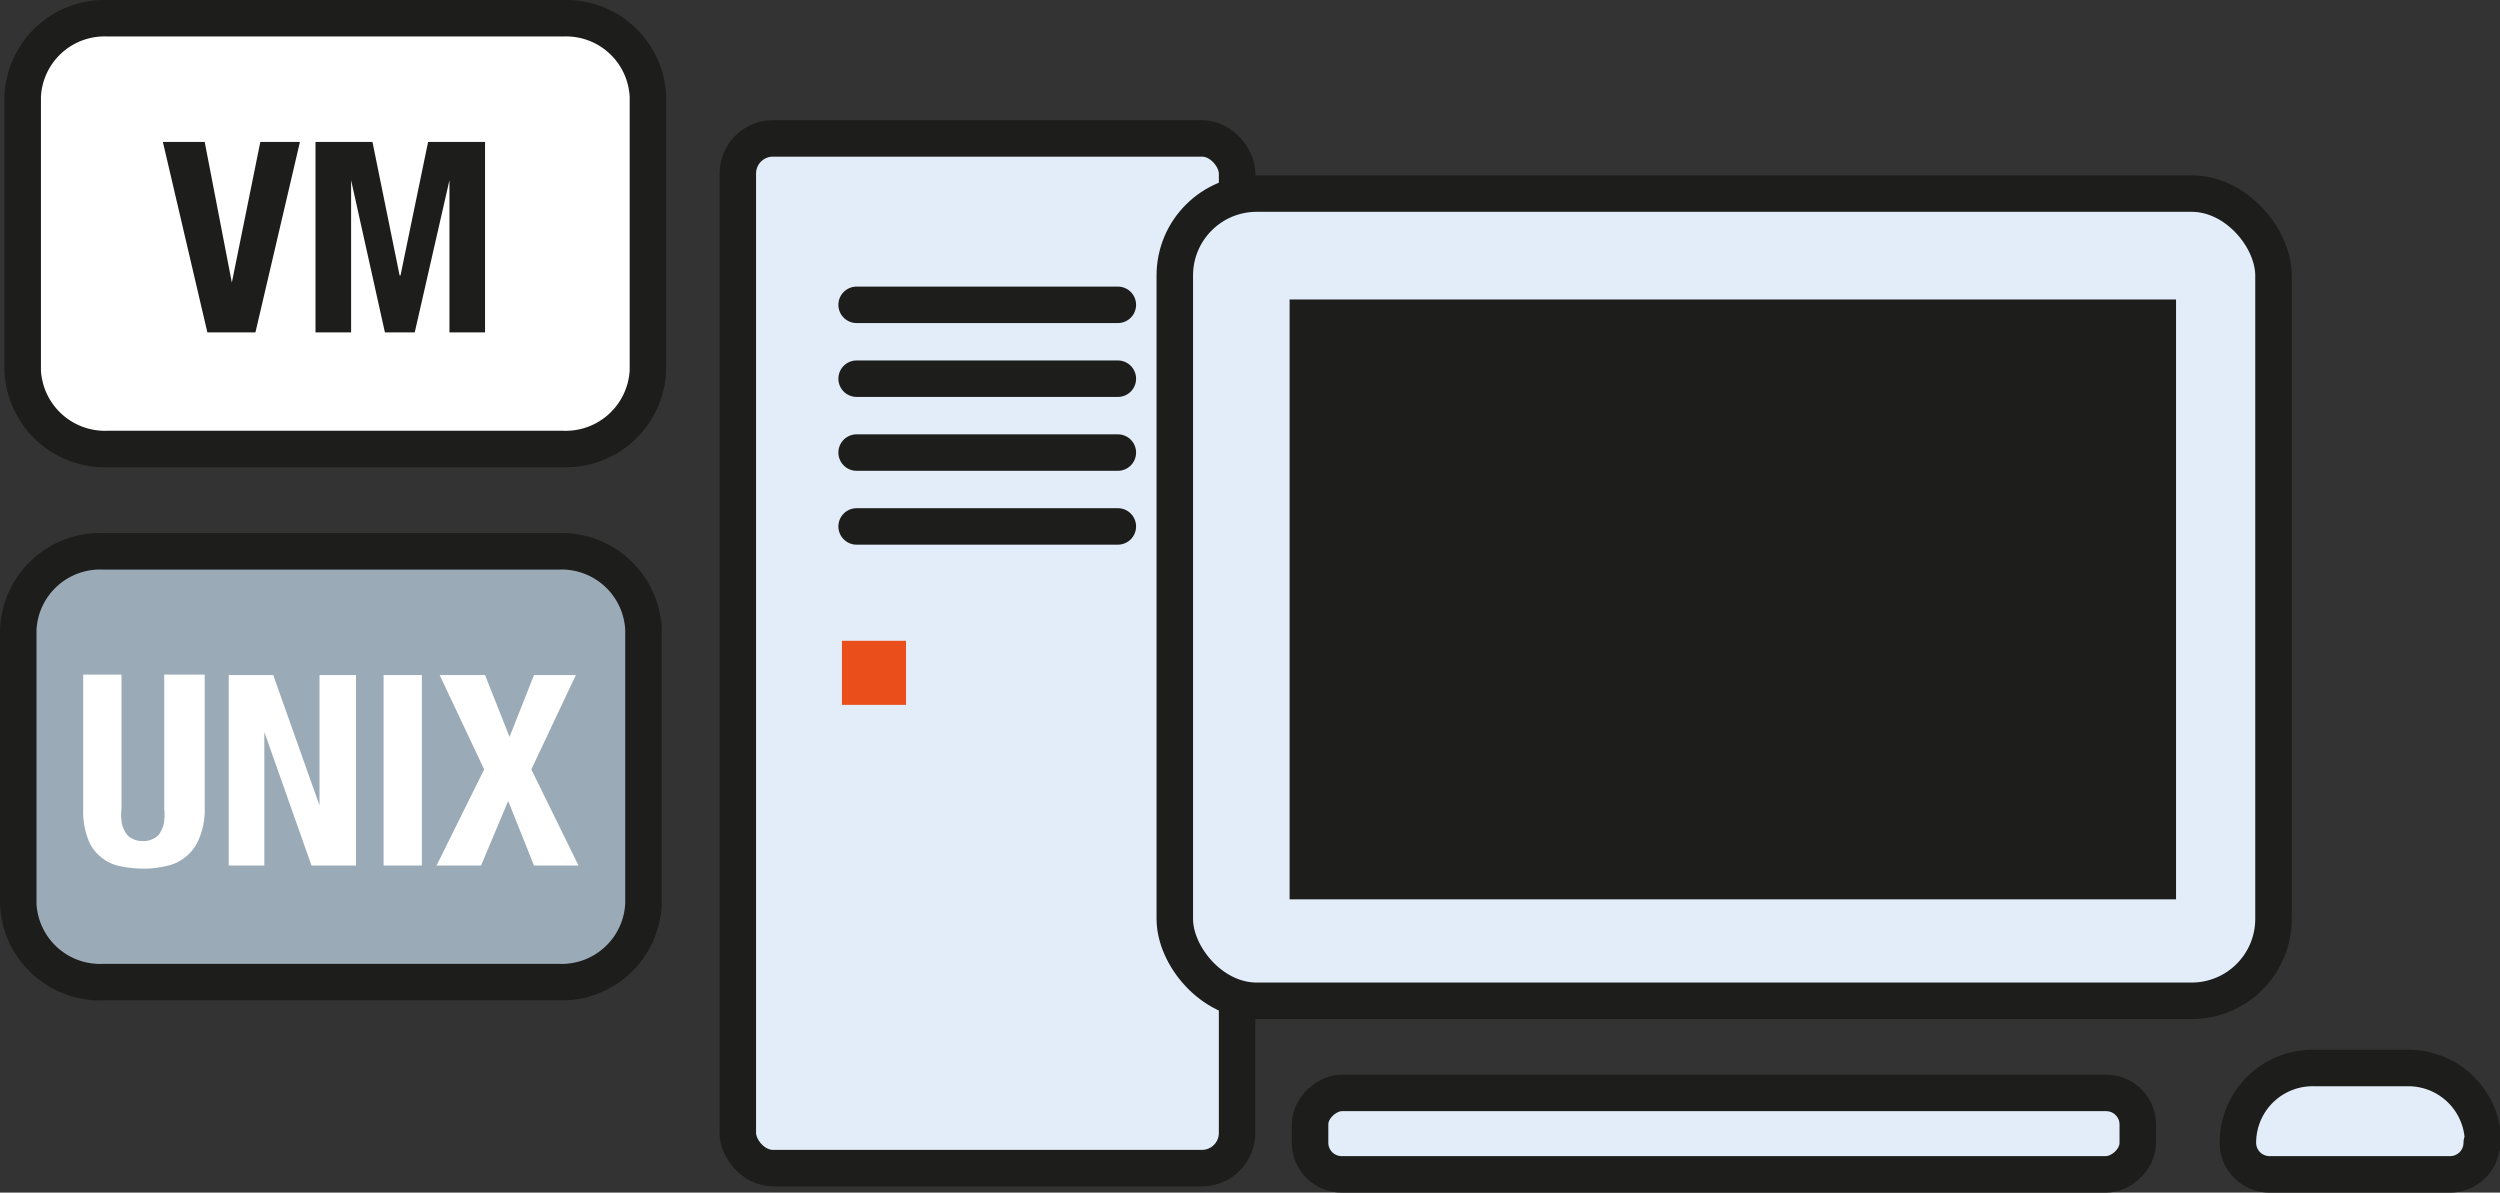 <svg xmlns="http://www.w3.org/2000/svg" viewBox="0 0 56.18 26.8"><rect x="0" y="0" width="56.18" height="26.8" fill="#333333" stroke="none"/><defs><style>.cls-1,.cls-8{fill:#fff;}.cls-1,.cls-3,.cls-5,.cls-6,.cls-7{stroke:#1d1d1b;}.cls-1,.cls-3,.cls-6,.cls-7{stroke-miterlimit:3.86;}.cls-1,.cls-7{stroke-width:0.82px;}.cls-2{fill:#1d1d1b;}.cls-3,.cls-5{fill:#e3edfa;}.cls-3,.cls-5,.cls-6{stroke-width:0.82px;}.cls-4{fill:#e94e1b;}.cls-5{stroke-linejoin:round;}.cls-6{fill:#b8c9d9;stroke-linecap:round;}.cls-7{fill:#9baab7;}</style></defs><title>Specific_Platform_2</title><g id="Ebene_2" data-name="Ebene 2"><g id="Ebene_1-2" data-name="Ebene 1"><path class="cls-1" d="M14.56,8.33a1.85,1.85,0,0,1-1.91,1.76H2.42A1.85,1.85,0,0,1,.51,8.33V2.17A1.84,1.84,0,0,1,2.42.41H12.65a1.84,1.84,0,0,1,1.91,1.76Z"/><path class="cls-2" d="M5.21,6.35h0l.64-3.16h.89l-1,4.28H4.66l-1-4.28H4.6Z"/><path class="cls-2" d="M8.37,3.19l.61,3H9l.62-3h1.28V7.47H10.1V4.05h0L9.32,7.47H8.65L7.89,4.05h0V7.47H7.09V3.19Z"/><rect class="cls-3" x="16.58" y="3.11" width="11.22" height="23.14" rx="0.79" ry="0.79"/><rect class="cls-4" x="18.92" y="14.4" width="1.44" height="1.44"/><rect class="cls-5" x="37.83" y="16.18" width="1.83" height="18.6" rx="0.71" ry="0.71" transform="translate(64.22 -13.27) rotate(90)"/><path class="cls-5" d="M55.77,25.68a.71.71,0,0,1-.71.71H51a.71.71,0,0,1-.71-.71h0A1.68,1.68,0,0,1,52,24h2.12a1.68,1.68,0,0,1,1.68,1.68Z"/><rect class="cls-3" x="26.4" y="4.35" width="24.69" height="18.14" rx="1.84" ry="1.84"/><rect class="cls-2" x="28.98" y="6.73" width="19.92" height="13.48"/><line class="cls-6" x1="19.25" y1="6.85" x2="25.12" y2="6.85"/><line class="cls-6" x1="19.25" y1="8.51" x2="25.12" y2="8.51"/><line class="cls-6" x1="19.25" y1="10.17" x2="25.12" y2="10.17"/><line class="cls-6" x1="19.25" y1="11.83" x2="25.12" y2="11.83"/><path class="cls-7" d="M14.46,20.31a1.84,1.84,0,0,1-1.91,1.76H2.32A1.84,1.84,0,0,1,.41,20.31V14.15a1.84,1.84,0,0,1,1.91-1.76H12.55a1.84,1.84,0,0,1,1.91,1.76Z"/><path class="cls-8" d="M2.73,18.16a1.37,1.37,0,0,0,0,.29.62.62,0,0,0,.08.24.36.36,0,0,0,.15.15.49.49,0,0,0,.25.06.46.46,0,0,0,.25-.06.31.31,0,0,0,.15-.15.62.62,0,0,0,.08-.24,1.37,1.37,0,0,0,0-.29v-3H4.6v3a1.64,1.64,0,0,1-.12.67,1,1,0,0,1-.3.42,1,1,0,0,1-.44.21,2.1,2.1,0,0,1-.51.06,2.76,2.76,0,0,1-.51-.05,1,1,0,0,1-.44-.2.93.93,0,0,1-.3-.41,1.77,1.77,0,0,1-.11-.7v-3h.86Z"/><path class="cls-8" d="M7.18,18.1h0V15.17H8v4.28H7l-1.06-3h0v3H5.14V15.17h1Z"/><path class="cls-8" d="M8.62,15.17h.86v4.28H8.62Z"/><path class="cls-8" d="M10.9,15.17l.55,1.39L12,15.17h.94l-1,2.12L13,19.45H12L11.42,18l-.61,1.45h-1l1.07-2.16-1-2.12Z"/></g></g></svg>